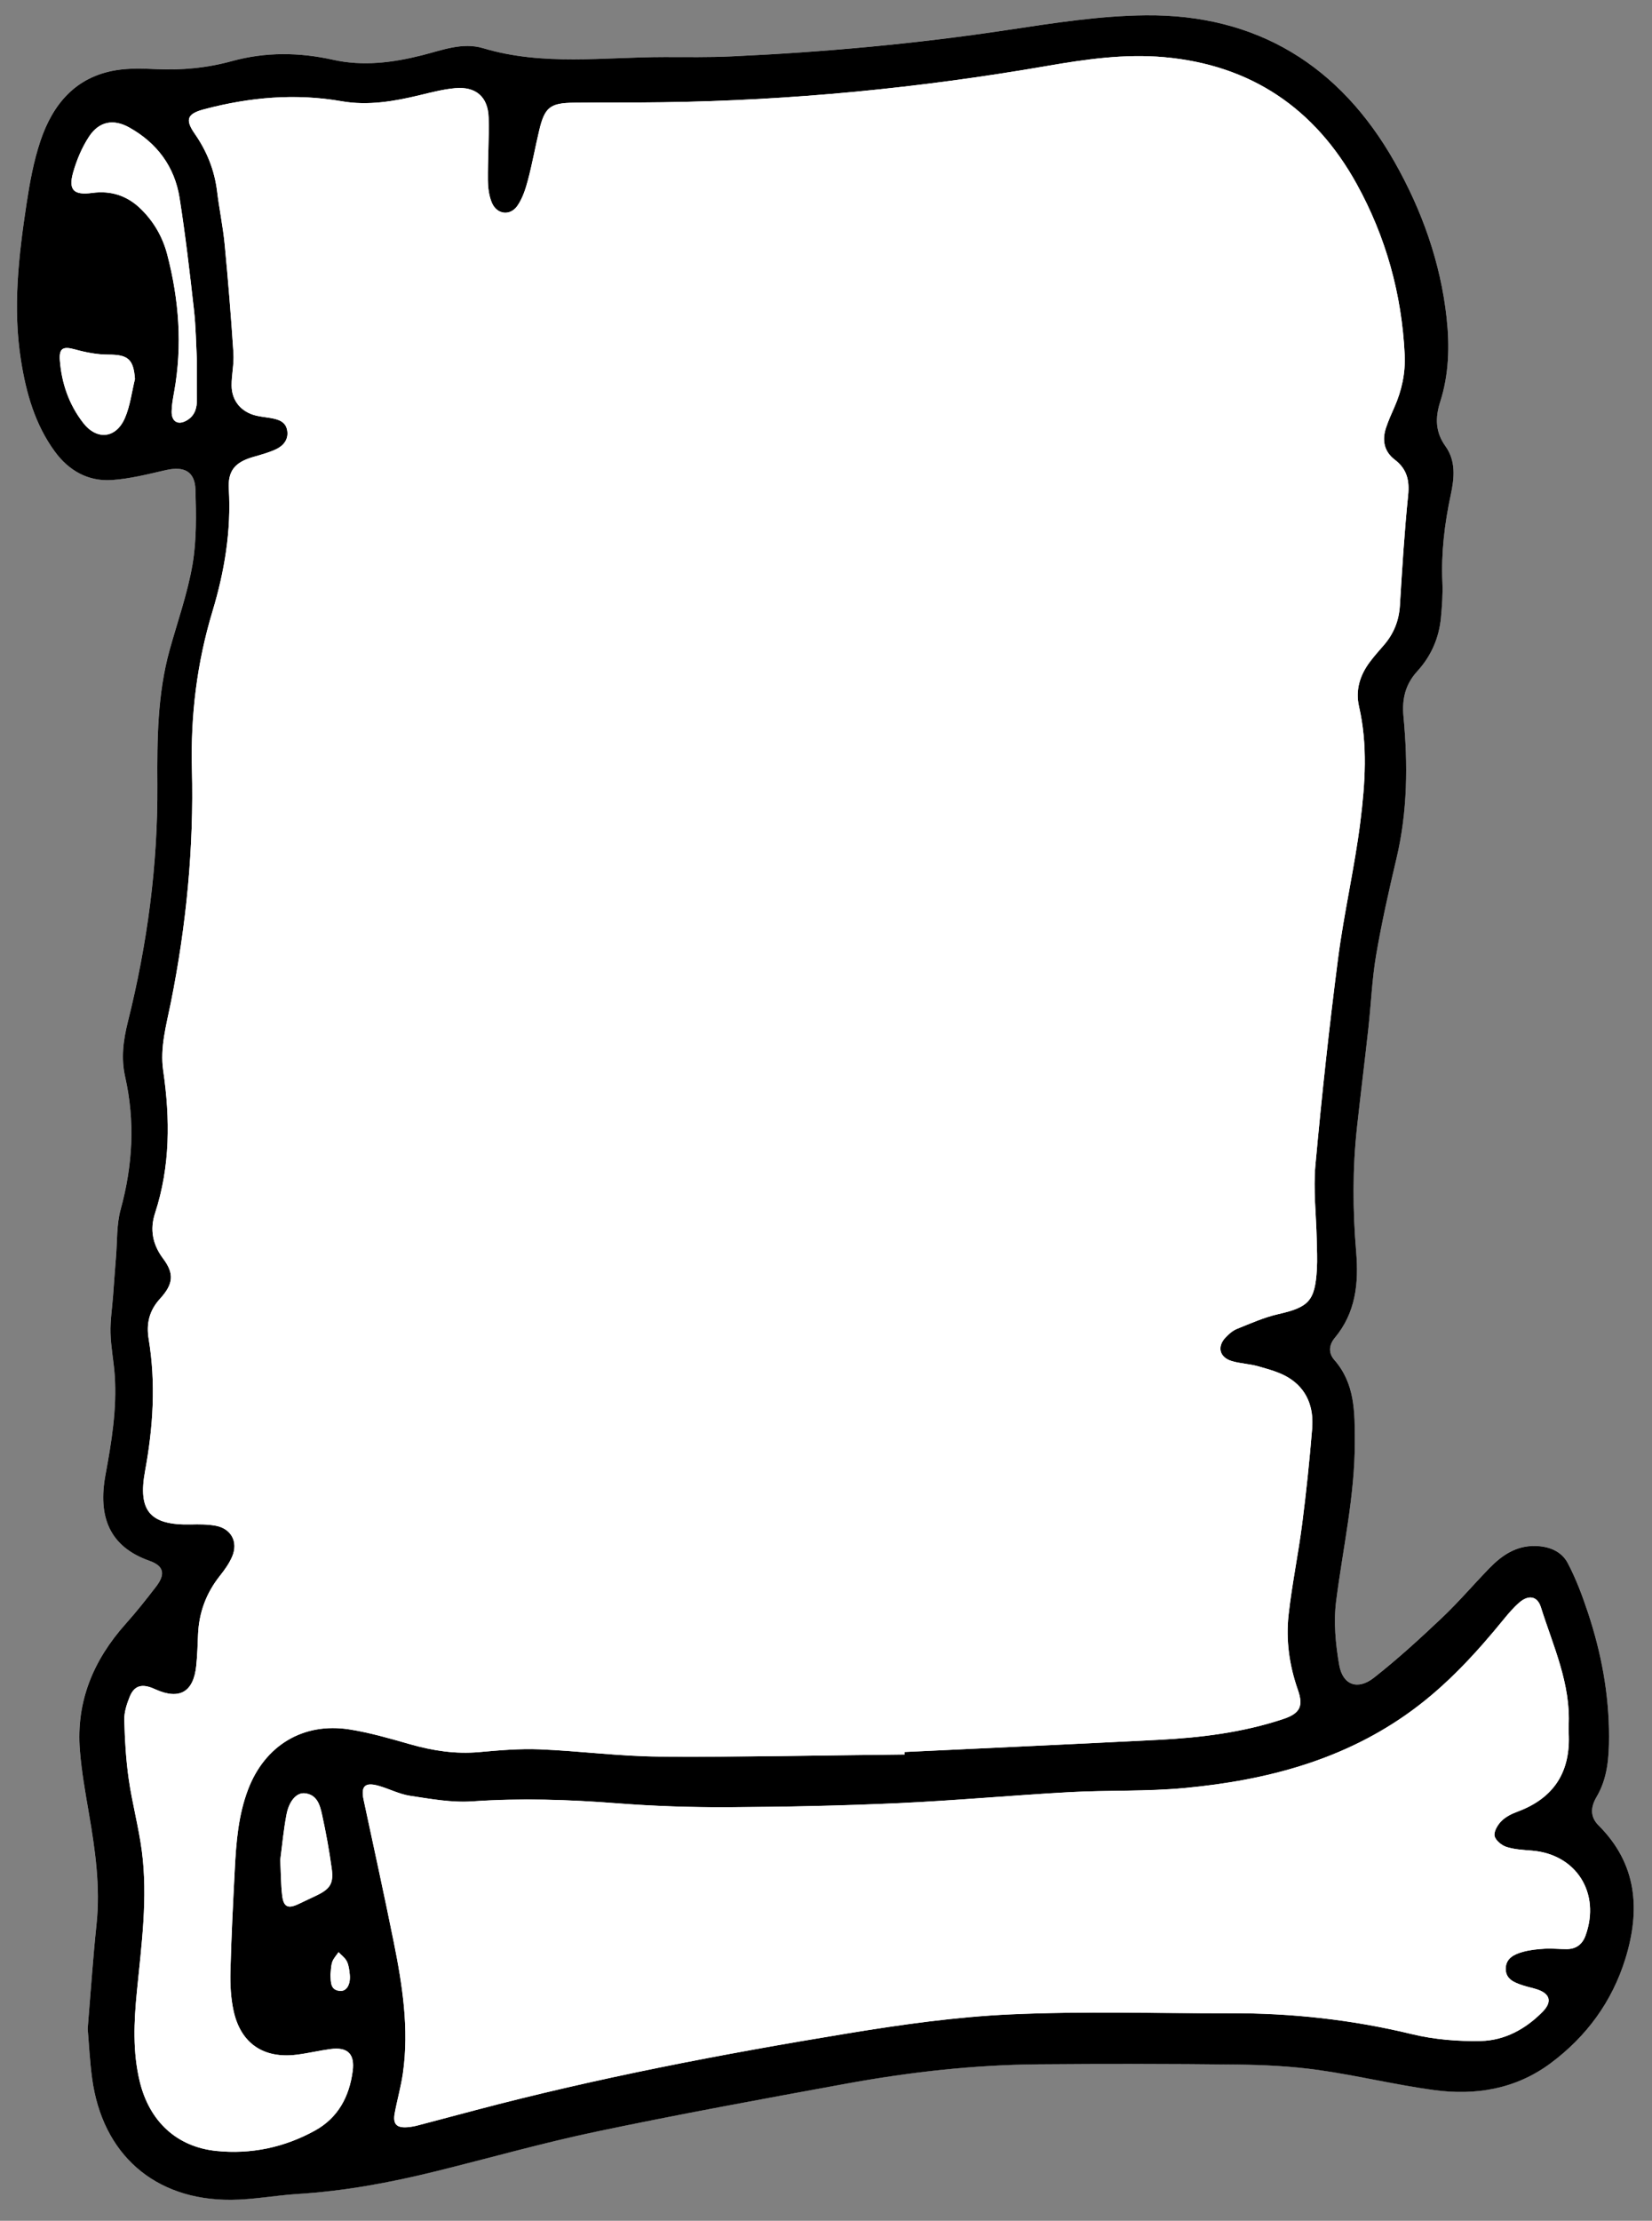 <?xml version="1.0" encoding="utf-8"?>
<!-- Generator: Adobe Illustrator 23.0.2, SVG Export Plug-In . SVG Version: 6.00 Build 0)  -->
<svg version="1.1" id="Layer_1" xmlns="http://www.w3.org/2000/svg" xmlns:xlink="http://www.w3.org/1999/xlink" x="0px" y="0px"
	 viewBox="0 0 791 1063" enable-background="new 0 0 791 1063" xml:space="preserve">
<rect x="0" y="0" width="791" height="1063" fill="#808080" stroke="none"/>
<g>
	<path fill="#FFFFFF" d="M41.98,971.09c0.63,7.35,1.01,15.51,2.09,23.58c4.87,36.43,29.89,58.51,66.6,58.26
		c10.59-0.07,21.15-2.13,31.76-2.79c22.32-1.38,44.18-5.41,65.83-10.76c25.96-6.41,51.72-13.74,77.87-19.22
		c39.49-8.28,79.2-15.53,118.9-22.8c30.47-5.58,61.23-9.04,92.25-9.29c31.66-0.26,63.32-0.25,94.98,0.12
		c12.96,0.15,26.01,0.78,38.83,2.58c18.57,2.6,36.87,7.08,55.45,9.62c20.05,2.73,39.28-0.46,55.98-12.9
		c17.18-12.79,29.36-29.46,35.71-49.94c7.26-23.43,5.67-45.38-12.79-63.81c-4.21-4.21-3.83-8.89-1.01-13.66
		c5.29-8.96,5.98-18.76,5.98-28.9c0.01-20.36-3.7-40.04-10.06-59.24c-2.69-8.13-5.73-16.26-9.71-23.8
		c-3.02-5.73-9.04-8.07-15.65-8.19c-9.05-0.15-15.84,4.43-21.79,10.55c-7.66,7.88-14.81,16.3-22.78,23.84
		c-10.5,9.94-21.2,19.75-32.56,28.66c-7.81,6.13-14.98,3.53-16.66-6.15c-1.73-10.03-2.71-20.64-1.43-30.66
		c3.25-25.37,8.97-50.41,8.92-76.22c-0.03-13.99,0.16-27.7-9.85-39.12c-2.91-3.32-2.52-7.21,0.26-10.52
		c10.06-12.02,11.49-26.17,10.25-40.98c-1.67-19.97-1.78-39.93,0.39-59.87c1.72-15.71,3.69-31.38,5.42-47.09
		c1.29-11.74,1.75-23.61,3.73-35.22c2.65-15.55,6.12-30.98,9.75-46.33c5.32-22.49,5.49-45.19,3.35-67.98
		c-0.78-8.31,0.88-15.34,6.61-21.6c6.58-7.19,10.4-15.84,11.32-25.57c0.53-5.63,0.96-11.32,0.71-16.95
		c-0.62-14.25,1.05-28.21,4.03-42.1c1.7-7.94,2.51-16.03-2.57-23.11c-4.85-6.77-4.97-13.59-2.51-21.26
		c4.18-13.05,4.56-26.63,3.08-40.08c-2.92-26.63-11.82-51.56-24.94-74.71C641.6,31.42,601.83,6.81,548.57,7.31
		c-22.16,0.21-44.38,3.74-66.39,7.06c-43.82,6.6-87.86,10.58-132.09,12.61c-10.63,0.49-21.29,0.31-31.94,0.31
		c-28.99,0-58.16,4.37-86.81-4.23c-9.97-2.99-19.78,0.98-29.38,3.41c-14.07,3.55-28.2,5.34-42.46,2.14
		c-16.25-3.64-32.38-3.81-48.4,0.61c-12.02,3.31-24.13,4.45-36.54,3.85c-6.3-0.3-12.75-0.49-18.93,0.51
		c-19.48,3.16-30.4,16.33-36.29,33.88c-3.25,9.69-5.11,19.94-6.65,30.07c-3.78,24.88-6.65,49.87-2.65,75.04
		c2.48,15.56,6.71,30.58,16.18,43.53c6.72,9.2,16.01,14.45,27.4,13.66c8.68-0.6,17.29-2.82,25.83-4.76
		c8.74-1.98,13.87,0.64,14.12,9.43c0.35,11.93,0.6,24.11-1.41,35.78c-2.38,13.86-7.19,27.3-10.96,40.92
		c-5.86,21.13-6.02,42.76-5.87,64.44c0.25,38.48-4.81,76.31-14.14,113.6c-2.16,8.63-3.31,17.32-1.3,26.17
		c4.84,21.4,3.66,42.5-2.16,63.65c-1.99,7.22-1.59,15.1-2.21,22.68c-0.51,6.22-0.93,12.45-1.4,18.67
		c-0.44,5.9-1.38,11.81-1.22,17.69c0.19,6.79,1.56,13.55,2.02,20.34c1.08,16.08-1.51,31.86-4.43,47.59
		c-3.67,19.79,1.7,34.29,21.06,41.13c6.93,2.44,7.74,6.4,3.18,12.33c-4.67,6.07-9.43,12.09-14.53,17.8
		c-15.46,17.31-23.86,37.19-21.96,60.62c0.82,10.08,2.6,20.11,4.31,30.09c3.02,17.58,5.55,35.12,3.66,53.08
		C44.5,937.39,43.41,953.84,41.98,971.09z"/>
	<path d="M41.98,971.09c1.43-17.25,2.52-33.69,4.24-50.07c1.89-17.96-0.64-35.5-3.66-53.08c-1.72-9.99-3.5-20.01-4.31-30.09
		c-1.9-23.43,6.5-43.32,21.96-60.62c5.1-5.71,9.87-11.73,14.53-17.8c4.56-5.93,3.75-9.89-3.18-12.33
		c-19.36-6.83-24.73-21.34-21.06-41.13c2.91-15.73,5.51-31.51,4.43-47.59c-0.46-6.8-1.84-13.55-2.02-20.34
		c-0.16-5.88,0.78-11.79,1.22-17.69c0.47-6.22,0.88-12.45,1.4-18.67c0.63-7.58,0.23-15.46,2.21-22.68c5.82-21.15,7-42.24,2.16-63.65
		c-2-8.85-0.86-17.54,1.3-26.17c9.33-37.29,14.4-75.12,14.14-113.6c-0.14-21.67,0.02-43.31,5.87-64.44
		c3.78-13.62,8.58-27.06,10.96-40.92c2-11.68,1.75-23.86,1.41-35.78c-0.25-8.79-5.39-11.41-14.12-9.43
		c-8.54,1.94-17.15,4.16-25.83,4.76c-11.39,0.79-20.68-4.46-27.4-13.66c-9.47-12.95-13.71-27.97-16.18-43.53
		c-4.01-25.16-1.13-50.16,2.65-75.04c1.54-10.14,3.4-20.39,6.65-30.07c5.89-17.55,16.81-30.73,36.29-33.88
		c6.18-1,12.63-0.81,18.93-0.51c12.41,0.6,24.53-0.54,36.54-3.85c16.02-4.41,32.15-4.24,48.4-0.61c14.26,3.19,28.4,1.4,42.46-2.14
		c9.61-2.42,19.41-6.4,29.38-3.41c28.65,8.6,57.81,4.23,86.81,4.23c10.65,0,21.31,0.18,31.94-0.31
		c44.23-2.02,88.27-6.01,132.09-12.61c22-3.31,44.23-6.85,66.39-7.06c53.26-0.5,93.02,24.1,119.15,70.19
		c13.12,23.15,22.02,48.08,24.94,74.71c1.47,13.44,1.1,27.03-3.08,40.08c-2.46,7.67-2.34,14.49,2.51,21.26
		c5.07,7.08,4.27,15.17,2.57,23.11c-2.98,13.89-4.66,27.85-4.03,42.1c0.25,5.63-0.18,11.33-0.71,16.95
		c-0.92,9.74-4.74,18.38-11.32,25.57c-5.72,6.26-7.39,13.29-6.61,21.6c2.15,22.79,1.98,45.49-3.35,67.98
		c-3.63,15.36-7.1,30.79-9.75,46.33c-1.98,11.62-2.43,23.49-3.73,35.22c-1.73,15.7-3.7,31.38-5.42,47.09
		c-2.18,19.93-2.07,39.9-0.39,59.87c1.24,14.81-0.19,28.95-10.25,40.98c-2.77,3.32-3.17,7.2-0.26,10.52
		c10.01,11.41,9.83,25.12,9.85,39.12c0.05,25.81-5.67,50.84-8.92,76.22c-1.29,10.02-0.31,20.63,1.43,30.66
		c1.67,9.68,8.85,12.28,16.66,6.15c11.36-8.92,22.06-18.73,32.56-28.66c7.97-7.55,15.12-15.96,22.78-23.84
		c5.95-6.12,12.74-10.71,21.79-10.55c6.61,0.11,12.62,2.46,15.65,8.19c3.98,7.54,7.01,15.67,9.71,23.8
		c6.36,19.2,10.08,38.88,10.06,59.24c-0.01,10.14-0.69,19.94-5.98,28.9c-2.82,4.78-3.21,9.46,1.01,13.66
		c18.46,18.44,20.05,40.39,12.79,63.81c-6.35,20.48-18.53,37.14-35.71,49.94c-16.69,12.43-35.93,15.63-55.98,12.9
		c-18.57-2.53-36.88-7.02-55.45-9.62c-12.82-1.8-25.87-2.43-38.83-2.58c-31.66-0.37-63.32-0.38-94.98-0.12
		c-31.01,0.25-61.77,3.71-92.25,9.29c-39.69,7.27-79.41,14.52-118.9,22.8c-26.15,5.48-51.91,12.81-77.87,19.22
		c-21.65,5.35-43.51,9.38-65.83,10.76c-10.61,0.66-21.17,2.72-31.76,2.79c-36.71,0.24-61.73-21.83-66.6-58.26
		C42.99,986.6,42.61,978.44,41.98,971.09z M433.17,839.8c-0.01-0.4-0.01-0.8-0.02-1.2c40.44-1.92,80.89-3.76,121.32-5.81
		c20.34-1.03,40.51-3.48,59.96-9.97c8.03-2.68,9.77-6.07,6.99-14.02c-4.09-11.69-5.78-23.75-4.42-35.93
		c1.62-14.54,4.63-28.92,6.5-43.44c1.95-15.18,3.54-30.42,4.78-45.67c0.82-10.11-2.46-19.02-11.5-24.44
		c-4.31-2.59-9.46-3.93-14.38-5.34c-4.14-1.19-8.6-1.27-12.71-2.53c-5.8-1.78-7.01-6.84-2.89-11.24c1.57-1.67,3.47-3.32,5.55-4.16
		c6.45-2.6,12.91-5.48,19.65-7.02c14.63-3.34,17.64-6.29,18.53-21.42c0.28-4.81,0.03-9.65-0.07-14.48
		c-0.25-11.82-1.69-23.75-0.62-35.45c3.01-33,6.58-65.96,10.83-98.82c2.84-21.94,7.94-43.59,10.69-65.53
		c2.29-18.29,3.59-36.82-0.65-55.2c-1.78-7.75,0.42-14.88,5.12-21.19c2.09-2.8,4.42-5.43,6.71-8.06c4.76-5.47,7.3-11.7,7.75-19.03
		c1.08-17.6,2.16-35.21,3.94-52.75c0.73-7.2-0.57-12.63-6.43-17.1c-5.1-3.89-6.13-9.34-4.14-15.29c1.11-3.31,2.53-6.52,3.95-9.71
		c3.59-8.06,5.39-16.5,4.97-25.28c-1.38-28.93-8.99-56.29-22.92-81.57c-19.98-36.25-50.69-57.09-92.28-60.79
		c-18.91-1.68-37.59,1-56.16,4.22c-60.85,10.53-122.12,16.53-183.89,17.36c-14.16,0.19-28.33,0.09-42.49,0.22
		c-11.38,0.1-14,2.15-16.62,13.09c-1.9,7.93-3.32,15.98-5.41,23.86c-1.13,4.27-2.56,8.74-5.02,12.32
		c-3.51,5.11-9.95,4.26-12.31-1.48c-1.35-3.27-1.83-7.11-1.87-10.69c-0.09-9.99,0.62-19.99,0.35-29.97
		c-0.27-9.9-6.08-14.97-15.98-14.09c-5.6,0.5-11.15,1.93-16.64,3.26c-12.4,3.01-25.01,5.21-37.63,3.01
		c-22.32-3.9-44.1-1.93-65.78,3.77c-8.21,2.16-9.52,4.81-4.66,11.8c5.84,8.4,9.47,17.49,10.7,27.65c1.02,8.43,2.8,16.78,3.61,25.22
		c1.66,17.38,3.07,34.79,4.21,52.21c0.33,5.1-0.93,10.29-0.89,15.44c0.06,7.29,4.58,12.62,11.66,14.35c2.26,0.55,4.6,0.75,6.9,1.15
		c3.75,0.65,7.42,1.66,8.09,6.13c0.63,4.22-1.87,7.16-5.3,8.8c-3.56,1.7-7.48,2.7-11.3,3.82c-8.41,2.49-11.89,6.54-11.38,15.21
		c1.19,20.09-2.07,39.56-7.84,58.65c-7.44,24.64-10.49,49.68-9.83,75.45c0.96,37.59-2.68,74.88-10.09,111.78
		c-2.16,10.77-5.27,21.45-3.65,32.6c3.34,23.02,3.41,45.78-3.92,68.21c-2.5,7.66-1.25,14.9,3.85,21.69
		c5.41,7.21,4.98,12.18-1.45,19.23c-5.22,5.72-6.65,11.96-5.44,19.33c3.48,21.14,2.14,42.18-1.73,63.13
		c-3.54,19.16,2.36,26.03,21.9,25.6c3.98-0.09,8.05-0.11,11.93,0.61c7.42,1.38,10.85,7.77,7.88,14.72c-1.41,3.31-3.6,6.38-5.86,9.22
		c-6.56,8.25-10.04,17.55-10.48,28.05c-0.21,4.99-0.35,10-0.86,14.97c-1.29,12.67-8.03,16.53-19.53,11.37
		c-0.61-0.27-1.21-0.55-1.84-0.78c-5.11-1.88-8.44-0.77-10.51,4.33c-1.41,3.49-2.67,7.4-2.58,11.08c0.24,9.45,0.78,18.94,2.12,28.29
		c1.64,11.52,4.75,22.84,6.27,34.37c2.96,22.5-0.15,44.89-2.35,67.27c-1.42,14.46-2.1,28.9,1.38,43.23
		c4.59,18.88,17.61,31.21,36.66,33.14c16.62,1.69,32.57-1.67,47.24-9.77c11.06-6.11,16.42-16.27,18.03-28.44
		c1.09-8.25-2.44-11.64-10.63-10.55c-5.44,0.72-10.81,2.04-16.25,2.71c-15.82,1.95-26.73-5.42-30.14-20.97
		c-1.34-6.11-1.68-12.57-1.52-18.84c0.41-16.32,1.25-32.63,2.09-48.94c0.66-12.99,1.68-25.93,6.39-38.28
		c8.01-21,26.34-32.21,48.58-28.68c9.82,1.56,19.47,4.38,29.05,7.11c10.85,3.09,21.71,4.75,33.04,3.73
		c9.61-0.87,19.32-1.71,28.94-1.32c19.13,0.78,38.22,3.36,57.34,3.48C354.89,841.07,394.03,840.2,433.17,839.8z M751.07,826.3
		c1.14-20.3-7.41-38.39-13.28-57.05c-1.67-5.3-5.92-5.94-10.28-2.18c-2.75,2.38-5.16,5.2-7.47,8.03
		c-13.09,16.06-27.03,31.26-43.83,43.58c-32.37,23.74-69.68,33.49-108.78,37.18c-18.37,1.74-36.96,0.99-55.41,2
		c-27.27,1.5-54.48,4.02-81.76,5.26c-27.12,1.23-54.28,1.8-81.43,1.94c-17.8,0.09-35.65-0.5-53.39-1.87
		c-23.13-1.79-46.16-2.54-69.36-0.92c-9.79,0.68-19.84-1.19-29.66-2.66c-5.19-0.78-10.08-3.38-15.21-4.82
		c-6.45-1.81-8.47,0.24-7.09,6.69c4.83,22.63,9.82,45.23,14.39,67.91c4.19,20.78,7.46,41.7,4.43,62.99
		c-0.91,6.41-2.73,12.68-3.91,19.06c-0.98,5.31,0.81,7.19,6.13,6.78c1.65-0.13,3.3-0.44,4.91-0.86c9.18-2.4,18.34-4.86,27.52-7.28
		c58.66-15.51,118.19-26.88,178-36.71c25.92-4.26,52.12-7.97,78.32-9.16c34.92-1.59,69.95-0.45,104.94-0.55
		c29.44-0.09,58.44,3.05,87.14,10c10.69,2.59,22.05,3.52,33.07,3.29c11.44-0.24,21.48-5.74,29.59-13.99
		c4.7-4.79,3.56-8.7-2.73-10.73c-2.22-0.72-4.52-1.16-6.73-1.89c-4.06-1.34-8.31-2.93-8.21-8.09c0.1-5.05,4.29-6.89,8.38-8
		c3.34-0.91,6.87-1.27,10.33-1.46c3.48-0.2,6.99,0.2,10.49,0.18c4.52-0.02,7.49-2.27,9.03-6.53c7.28-20.27-4.42-38.82-25.56-40.59
		c-4.14-0.35-8.41-0.53-12.3-1.78c-2.33-0.75-5.28-3.16-5.71-5.27c-0.42-2.11,1.46-5.28,3.24-7.08c2.02-2.05,4.91-3.5,7.68-4.52
		c17.67-6.54,25.61-19.26,24.56-37.87C751.02,828.3,751.07,827.3,751.07,826.3z M94.28,172.5c-0.39-7.07-0.46-15.75-1.42-24.33
		c-2-17.85-4.08-35.71-6.88-53.45C83.62,79.71,75.12,68.39,61.86,61c-7.61-4.24-14.45-2.87-19.22,4.38
		c-3.4,5.17-5.91,11.18-7.61,17.15c-2.4,8.44,0.29,11,9.12,9.81c9.05-1.22,16.8,1.33,23.29,7.67c6.22,6.08,10.45,13.43,12.63,21.78
		c5.66,21.68,7.32,43.6,3.32,65.79c-0.56,3.1-1.16,6.25-1.2,9.39c-0.06,5.08,3.32,6.78,7.61,4.04c3.64-2.33,4.54-5.92,4.5-9.96
		C94.24,185.4,94.28,179.75,94.28,172.5z M64.62,181.42c-0.69-9.53-3.36-11.68-12.7-11.68c-5.35,0-10.83-1.05-16.02-2.49
		c-5.63-1.56-7.67-0.66-7.23,5.17c0.83,11.02,4.37,21.22,11.15,29.97c6.55,8.46,15.73,7.53,20-2.31
		C62.33,194.26,63.08,187.66,64.62,181.42z M134.2,890.24c0.31,6.38,0.28,11.73,0.9,16.99c0.65,5.57,2.76,6.52,7.76,4.17
		c2.86-1.34,5.72-2.7,8.57-4.06c6.61-3.15,8.39-5.74,7.39-12.97c-1.2-8.73-2.78-17.42-4.68-26.02c-0.99-4.48-2.39-9.41-8.25-9.99
		c-3.81-0.38-7.44,3.53-8.71,10.15C135.75,876.02,135.08,883.65,134.2,890.24z M158.22,945.37c0.25,3.43-0.12,7.22,4.57,7.6
		c3.2,0.26,5.16-3.15,4.67-7.88c-0.22-2.13-0.46-4.4-1.39-6.26c-0.84-1.7-2.61-2.94-3.98-4.39c-1.04,1.55-2.44,2.97-3.01,4.68
		C158.42,941.11,158.47,943.36,158.22,945.37z"/>
	<path fill="#FFFFFF" d="M433.17,839.8c-39.14,0.41-78.29,1.28-117.42,1.02c-19.12-0.13-38.21-2.71-57.34-3.48
		c-9.62-0.39-19.32,0.45-28.94,1.32c-11.33,1.03-22.19-0.64-33.04-3.73c-9.59-2.73-19.24-5.55-29.05-7.11
		c-22.23-3.53-40.56,7.68-48.58,28.68c-4.71,12.35-5.73,25.29-6.39,38.28c-0.83,16.31-1.68,32.62-2.09,48.94
		c-0.16,6.28,0.18,12.74,1.52,18.84c3.41,15.55,14.32,22.92,30.14,20.97c5.45-0.67,10.81-1.99,16.25-2.71
		c8.19-1.09,11.72,2.3,10.63,10.55c-1.61,12.18-6.97,22.34-18.03,28.44c-14.67,8.1-30.62,11.46-47.24,9.77
		c-19.06-1.93-32.07-14.26-36.66-33.14c-3.49-14.34-2.8-28.77-1.38-43.23c2.19-22.38,5.3-44.77,2.35-67.27
		c-1.52-11.53-4.62-22.85-6.27-34.37c-1.33-9.35-1.88-18.84-2.12-28.29c-0.09-3.68,1.17-7.59,2.58-11.08
		c2.06-5.1,5.4-6.22,10.51-4.33c0.62,0.23,1.23,0.51,1.84,0.78c11.5,5.17,18.24,1.3,19.53-11.37c0.5-4.97,0.65-9.97,0.86-14.97
		c0.44-10.5,3.92-19.8,10.48-28.05c2.26-2.84,4.45-5.91,5.86-9.22c2.97-6.95-0.46-13.35-7.88-14.72c-3.88-0.72-7.96-0.7-11.93-0.61
		c-19.54,0.43-25.44-6.44-21.9-25.6c3.87-20.95,5.22-41.99,1.73-63.13c-1.22-7.38,0.22-13.61,5.44-19.33
		c6.44-7.06,6.87-12.02,1.45-19.23c-5.1-6.79-6.36-14.02-3.85-21.69c7.33-22.44,7.27-45.2,3.92-68.21
		c-1.62-11.15,1.49-21.83,3.65-32.6c7.41-36.89,11.06-74.18,10.09-111.78c-0.66-25.77,2.39-50.81,9.83-75.45
		c5.77-19.09,9.03-38.55,7.84-58.65c-0.51-8.67,2.97-12.72,11.38-15.21c3.82-1.13,7.74-2.12,11.3-3.82c3.43-1.64,5.94-4.58,5.3-8.8
		c-0.67-4.47-4.34-5.48-8.09-6.13c-2.3-0.4-4.64-0.6-6.9-1.15c-7.08-1.73-11.6-7.06-11.66-14.35c-0.04-5.15,1.22-10.34,0.89-15.44
		c-1.13-17.42-2.54-34.83-4.21-52.21c-0.81-8.45-2.59-16.79-3.61-25.22c-1.23-10.16-4.85-19.25-10.7-27.65
		c-4.86-6.99-3.55-9.64,4.66-11.8c21.68-5.7,43.46-7.67,65.78-3.77c12.61,2.21,25.22,0,37.63-3.01c5.49-1.33,11.04-2.76,16.64-3.26
		c9.9-0.88,15.71,4.18,15.98,14.09c0.27,9.98-0.43,19.98-0.35,29.97c0.03,3.59,0.51,7.42,1.87,10.69c2.37,5.73,8.81,6.59,12.31,1.48
		c2.46-3.58,3.89-8.05,5.02-12.32c2.09-7.88,3.51-15.93,5.41-23.86c2.62-10.94,5.24-12.99,16.62-13.09
		c14.16-0.13,28.33-0.03,42.49-0.22c61.76-0.83,123.04-6.83,183.89-17.36c18.58-3.22,37.26-5.9,56.16-4.22
		c41.59,3.7,72.3,24.55,92.28,60.79c13.93,25.27,21.54,52.64,22.92,81.57c0.42,8.78-1.39,17.22-4.97,25.28
		c-1.42,3.19-2.84,6.4-3.95,9.71c-2,5.94-0.96,11.4,4.14,15.29c5.86,4.47,7.17,9.9,6.43,17.1c-1.79,17.54-2.87,35.15-3.94,52.75
		c-0.45,7.33-2.99,13.56-7.75,19.03c-2.3,2.64-4.63,5.26-6.71,8.06c-4.7,6.31-6.9,13.44-5.12,21.19c4.23,18.38,2.93,36.91,0.65,55.2
		c-2.74,21.95-7.85,43.59-10.69,65.53c-4.25,32.86-7.82,65.82-10.83,98.82c-1.07,11.7,0.37,23.63,0.62,35.45
		c0.1,4.83,0.35,9.67,0.07,14.48c-0.88,15.13-3.9,18.09-18.53,21.42c-6.74,1.54-13.19,4.42-19.65,7.02
		c-2.08,0.84-3.99,2.49-5.55,4.16c-4.12,4.39-2.91,9.46,2.89,11.24c4.11,1.26,8.57,1.35,12.71,2.53c4.91,1.41,10.06,2.75,14.38,5.34
		c9.03,5.43,12.32,14.34,11.5,24.44c-1.24,15.25-2.82,30.49-4.78,45.67c-1.87,14.52-4.87,28.9-6.5,43.44
		c-1.36,12.18,0.33,24.23,4.42,35.93c2.78,7.95,1.05,11.34-6.99,14.02c-19.45,6.48-39.61,8.94-59.96,9.97
		c-40.43,2.05-80.88,3.88-121.32,5.81C433.16,839,433.17,839.4,433.17,839.8z"/>
	<path fill="#FFFFFF" d="M751.07,826.3c0,1-0.05,2,0.01,3c1.04,18.62-6.89,31.34-24.56,37.87c-2.77,1.02-5.65,2.47-7.68,4.52
		c-1.78,1.8-3.66,4.97-3.24,7.08c0.42,2.11,3.37,4.53,5.71,5.27c3.89,1.25,8.17,1.43,12.3,1.78c21.14,1.77,32.85,20.32,25.56,40.59
		c-1.53,4.27-4.51,6.51-9.03,6.53c-3.5,0.02-7.01-0.38-10.49-0.18c-3.47,0.2-7,0.56-10.33,1.46c-4.08,1.11-8.28,2.95-8.38,8
		c-0.1,5.16,4.15,6.75,8.21,8.09c2.21,0.73,4.52,1.18,6.73,1.89c6.29,2.04,7.43,5.94,2.73,10.73c-8.1,8.26-18.15,13.75-29.59,13.99
		c-11.01,0.23-22.38-0.7-33.07-3.29c-28.7-6.95-57.69-10.09-87.14-10c-34.99,0.1-70.02-1.04-104.94,0.55
		c-26.2,1.19-52.4,4.9-78.32,9.16c-59.81,9.83-119.34,21.19-178,36.71c-9.17,2.43-18.34,4.89-27.52,7.28
		c-1.6,0.42-3.26,0.74-4.91,0.86c-5.32,0.41-7.11-1.47-6.13-6.78c1.18-6.38,3-12.65,3.91-19.06c3.03-21.28-0.24-42.21-4.43-62.99
		c-4.57-22.68-9.56-45.28-14.39-67.91c-1.38-6.45,0.64-8.5,7.09-6.69c5.12,1.44,10.01,4.04,15.21,4.82
		c9.82,1.47,19.87,3.34,29.66,2.66c23.2-1.62,46.23-0.87,69.36,0.92c17.74,1.37,35.59,1.96,53.39,1.87
		c27.15-0.14,54.31-0.71,81.43-1.94c27.28-1.24,54.49-3.76,81.76-5.26c18.45-1.01,37.04-0.26,55.41-2
		c39.11-3.69,76.41-13.44,108.78-37.18c16.8-12.32,30.74-27.52,43.83-43.58c2.31-2.83,4.72-5.65,7.47-8.03
		c4.35-3.76,8.61-3.11,10.28,2.18C743.66,787.91,752.21,806,751.07,826.3z"/>
	<path fill="#FFFFFF" d="M94.28,172.5c0,7.25-0.04,12.9,0.01,18.56c0.04,4.05-0.86,7.64-4.5,9.96c-4.29,2.74-7.67,1.04-7.61-4.04
		c0.04-3.13,0.64-6.28,1.2-9.39c4.01-22.19,2.34-44.12-3.32-65.79c-2.18-8.35-6.41-15.7-12.63-21.78
		c-6.5-6.34-14.25-8.89-23.29-7.67c-8.82,1.19-11.52-1.38-9.12-9.81c1.7-5.98,4.21-11.98,7.61-17.15
		c4.77-7.25,11.61-8.62,19.22-4.38c13.26,7.39,21.75,18.71,24.12,33.72c2.8,17.74,4.87,35.6,6.88,53.45
		C93.82,156.76,93.89,165.43,94.28,172.5z"/>
	<path fill="#FFFFFF" d="M64.62,181.42c-1.54,6.25-2.29,12.84-4.81,18.67c-4.26,9.84-13.45,10.77-20,2.31
		c-6.78-8.76-10.33-18.95-11.15-29.97c-0.44-5.82,1.6-6.72,7.23-5.17c5.19,1.43,10.67,2.49,16.02,2.49
		C61.26,169.74,63.93,171.89,64.62,181.42z"/>
	<path fill="#FFFFFF" d="M134.2,890.24c0.87-6.59,1.55-14.23,2.99-21.71c1.27-6.62,4.9-10.53,8.71-10.15
		c5.85,0.58,7.26,5.51,8.25,9.99c1.9,8.6,3.48,17.29,4.68,26.02c1,7.23-0.79,9.82-7.39,12.97c-2.85,1.36-5.71,2.72-8.57,4.06
		c-5,2.34-7.11,1.39-7.76-4.17C134.48,901.97,134.51,896.62,134.2,890.24z"/>
	<path fill="#FFFFFF" d="M158.22,945.37c0.25-2.01,0.19-4.25,0.87-6.25c0.57-1.7,1.98-3.13,3.01-4.68c1.36,1.44,3.13,2.69,3.98,4.39
		c0.92,1.86,1.17,4.13,1.39,6.26c0.49,4.73-1.47,8.14-4.67,7.88C158.11,952.59,158.47,948.8,158.22,945.37z"/>
</g>
</svg>
